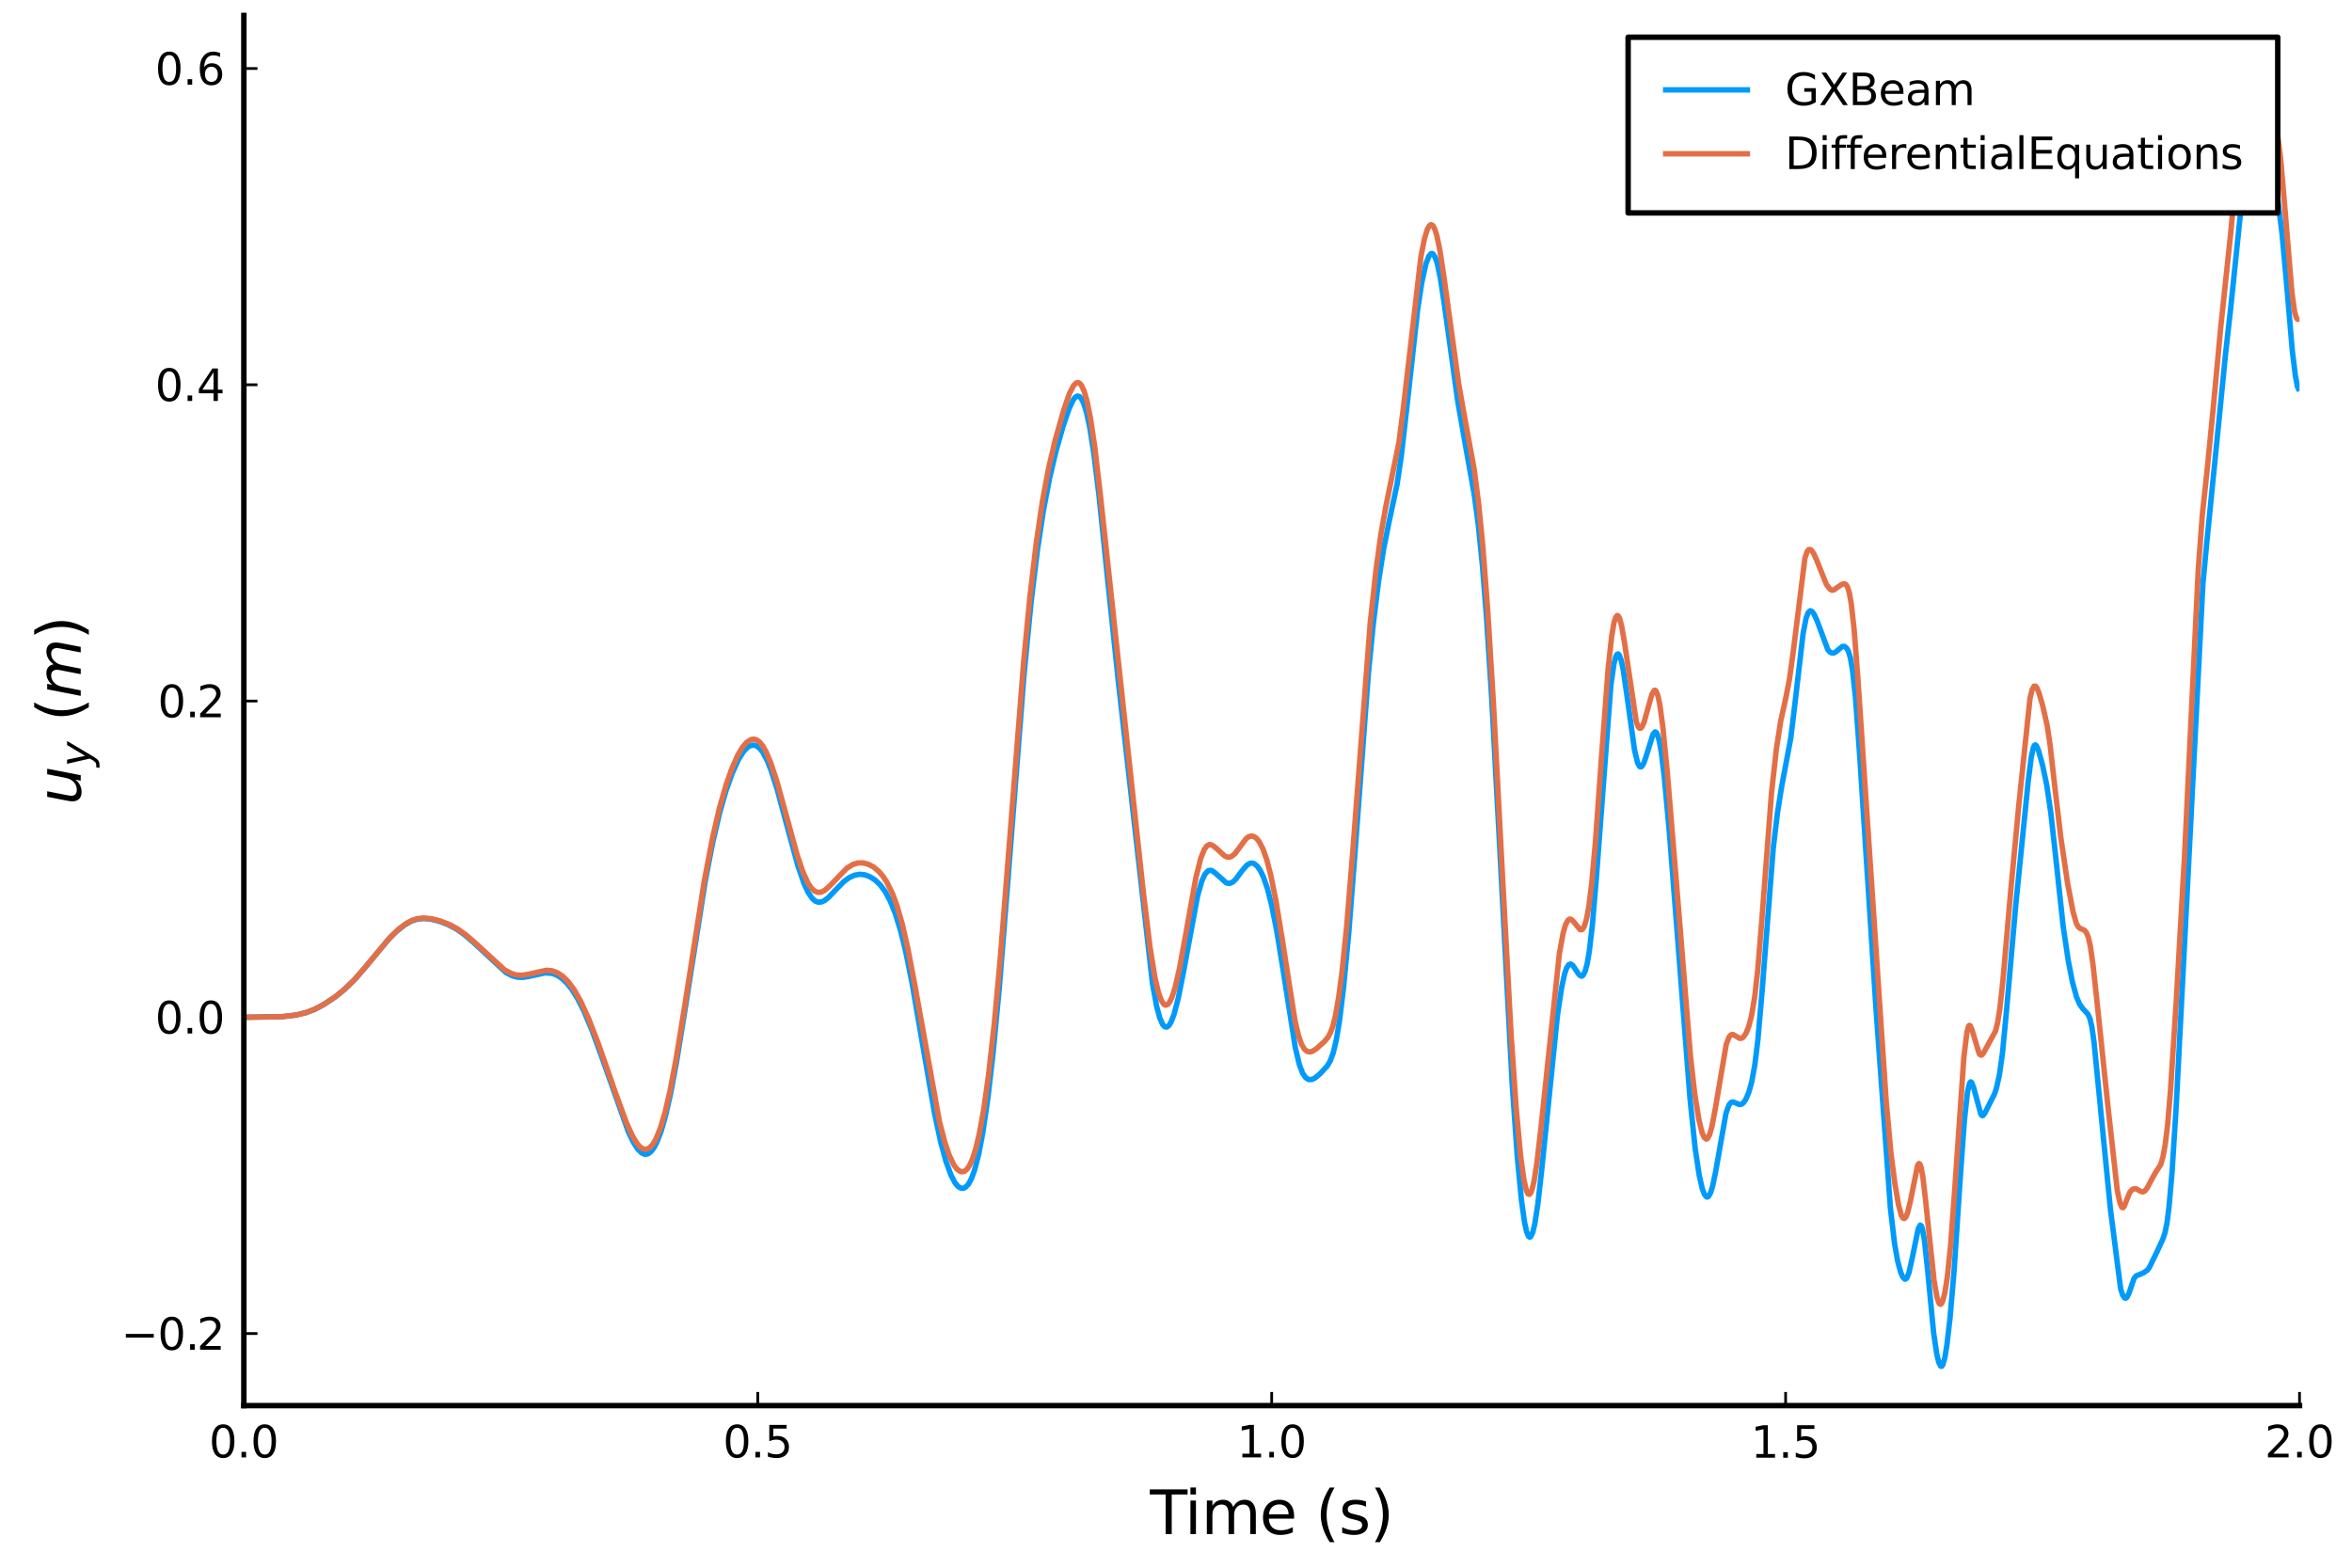 <?xml version="1.0" encoding="utf-8" standalone="no"?>
<!DOCTYPE svg PUBLIC "-//W3C//DTD SVG 1.1//EN"
  "http://www.w3.org/Graphics/SVG/1.1/DTD/svg11.dtd">
<svg height="288pt" version="1.1" viewBox="0 0 432 288" width="432pt" xmlns="http://www.w3.org/2000/svg" xmlns:xlink="http://www.w3.org/1999/xlink">
 <defs>
  <style type="text/css">*{stroke-linecap:butt;stroke-linejoin:round;}</style>
 </defs>
 <g id="figure_1">
  <g id="patch_1">
   <path d="M 0 288 
L 432 288 
L 432 0 
L 0 0 
z
" style="fill:#ffffff;"/>
  </g>
  <g id="axes_1">
   <g id="patch_2">
    <path d="M 44.79 258.225 
L 422.362 258.225 
L 422.362 2.835 
L 44.79 2.835 
z
" style="fill:#ffffff;"/>
   </g>
   <g id="line2d_1">
    <path clip-path="url(#pdb926d0598)" d="M 44.79 186.885 
L 51.775 186.777 
L 54.418 186.469 
L 56.306 186.001 
L 57.817 185.416 
L 59.516 184.511 
L 61.592 183.132 
L 63.291 181.754 
L 65.179 179.922 
L 67.067 177.74 
L 71.22 172.725 
L 72.731 171.191 
L 74.241 169.973 
L 75.562 169.212 
L 76.695 168.847 
L 77.828 168.743 
L 79.149 168.861 
L 80.66 169.231 
L 82.359 169.886 
L 83.869 170.695 
L 85.379 171.765 
L 87.078 173.24 
L 92.931 178.666 
L 94.063 179.246 
L 95.007 179.508 
L 95.951 179.565 
L 97.084 179.39 
L 100.105 178.731 
L 101.237 178.791 
L 102.181 179.095 
L 103.125 179.679 
L 104.069 180.549 
L 105.013 181.717 
L 106.146 183.538 
L 107.278 185.806 
L 108.789 189.406 
L 110.677 194.574 
L 115.396 207.881 
L 116.34 209.854 
L 117.095 211.042 
L 117.85 211.809 
L 118.417 212.052 
L 118.983 211.985 
L 119.55 211.584 
L 120.116 210.839 
L 120.682 209.752 
L 121.437 207.765 
L 122.193 205.155 
L 123.136 201.051 
L 124.269 195.035 
L 125.779 185.714 
L 129.555 161.743 
L 130.877 154.898 
L 132.198 149.229 
L 133.331 145.295 
L 134.464 142.115 
L 135.596 139.608 
L 136.54 138.087 
L 137.295 137.292 
L 137.862 136.962 
L 138.428 136.88 
L 138.994 137.057 
L 139.561 137.498 
L 140.127 138.227 
L 140.882 139.64 
L 141.637 141.529 
L 142.77 145.085 
L 144.469 151.398 
L 146.546 159.033 
L 147.679 162.318 
L 148.434 163.946 
L 149.189 165.059 
L 149.755 165.543 
L 150.322 165.742 
L 150.888 165.692 
L 151.454 165.437 
L 152.209 164.84 
L 153.531 163.436 
L 155.041 161.905 
L 155.985 161.224 
L 156.929 160.796 
L 157.873 160.618 
L 158.817 160.702 
L 159.761 161.053 
L 160.705 161.645 
L 161.649 162.531 
L 162.593 163.804 
L 163.537 165.573 
L 164.481 167.946 
L 165.424 171.012 
L 166.368 174.865 
L 167.501 180.503 
L 169.2 190.354 
L 171.654 204.543 
L 172.787 209.825 
L 173.731 213.298 
L 174.675 215.901 
L 175.43 217.328 
L 175.997 217.992 
L 176.563 218.301 
L 176.94 218.302 
L 177.318 218.127 
L 177.884 217.526 
L 178.451 216.47 
L 179.017 214.923 
L 179.772 211.996 
L 180.527 208.023 
L 181.471 201.544 
L 182.415 193.374 
L 183.548 181.408 
L 185.058 162.571 
L 188.079 124.008 
L 189.4 110.446 
L 190.533 101.116 
L 191.666 93.677 
L 192.798 87.757 
L 193.931 82.977 
L 195.253 78.321 
L 196.385 75.001 
L 197.141 73.431 
L 197.518 72.96 
L 197.896 72.757 
L 198.273 72.85 
L 198.651 73.274 
L 199.028 74.049 
L 199.595 75.889 
L 200.161 78.558 
L 200.916 83.34 
L 201.86 91.034 
L 203.37 105.706 
L 205.447 125.539 
L 211.677 180.675 
L 212.432 184.814 
L 212.999 186.947 
L 213.565 188.233 
L 213.942 188.632 
L 214.32 188.682 
L 214.698 188.397 
L 215.075 187.796 
L 215.642 186.336 
L 216.397 183.464 
L 217.341 178.733 
L 219.984 164.501 
L 220.739 161.871 
L 221.305 160.623 
L 221.871 159.988 
L 222.249 159.874 
L 222.627 159.962 
L 223.193 160.361 
L 225.27 162.215 
L 225.836 162.293 
L 226.402 162.062 
L 226.969 161.534 
L 228.101 160.008 
L 229.045 158.915 
L 229.612 158.589 
L 229.989 158.551 
L 230.367 158.668 
L 230.933 159.133 
L 231.5 159.945 
L 232.066 161.132 
L 232.821 163.35 
L 233.576 166.338 
L 234.52 171.105 
L 235.653 178.074 
L 237.918 192.493 
L 238.673 195.633 
L 239.24 197.124 
L 239.806 197.968 
L 240.372 198.32 
L 240.939 198.316 
L 241.505 198.06 
L 242.449 197.27 
L 243.771 195.841 
L 244.337 194.882 
L 244.903 193.33 
L 245.47 190.916 
L 246.036 187.462 
L 246.791 181.267 
L 247.735 171.307 
L 248.868 156.758 
L 251.322 123.853 
L 252.266 114.351 
L 253.21 106.767 
L 254.154 100.743 
L 255.098 96.055 
L 256.608 88.954 
L 257.363 83.904 
L 258.307 75.691 
L 260.384 56.865 
L 261.139 51.931 
L 261.894 48.512 
L 262.46 47.033 
L 262.838 46.604 
L 263.027 46.572 
L 263.216 46.664 
L 263.593 47.234 
L 263.971 48.341 
L 264.537 50.976 
L 265.292 55.946 
L 267.746 73.689 
L 269.257 82.305 
L 270.767 90.769 
L 271.522 96.391 
L 272.277 103.854 
L 273.032 113.393 
L 273.976 128.095 
L 275.298 152.647 
L 277.752 199.212 
L 278.696 212.631 
L 279.451 220.507 
L 280.017 224.543 
L 280.395 226.263 
L 280.773 227.156 
L 280.961 227.28 
L 281.15 227.191 
L 281.528 226.399 
L 281.905 224.811 
L 282.472 221.121 
L 283.227 214.371 
L 286.059 186.554 
L 286.814 181.497 
L 287.38 178.899 
L 287.758 177.808 
L 288.135 177.221 
L 288.513 177.099 
L 288.89 177.37 
L 289.457 178.204 
L 290.023 179.054 
L 290.401 179.322 
L 290.589 179.306 
L 290.778 179.162 
L 291.156 178.415 
L 291.533 176.969 
L 291.911 174.756 
L 292.477 169.925 
L 293.232 160.969 
L 295.875 125.862 
L 296.442 121.949 
L 296.819 120.547 
L 297.008 120.217 
L 297.197 120.133 
L 297.386 120.287 
L 297.763 121.266 
L 298.141 123.041 
L 298.896 128.246 
L 300.218 137.79 
L 300.784 140.141 
L 301.162 140.82 
L 301.35 140.898 
L 301.539 140.813 
L 301.917 140.216 
L 302.483 138.539 
L 303.616 134.885 
L 303.993 134.46 
L 304.182 134.528 
L 304.371 134.806 
L 304.748 136.026 
L 305.126 138.139 
L 305.692 142.778 
L 306.636 153.135 
L 308.335 174.941 
L 310.412 201.854 
L 311.356 210.967 
L 312.111 215.981 
L 312.677 218.418 
L 313.055 219.415 
L 313.433 219.879 
L 313.621 219.905 
L 313.81 219.789 
L 314.188 219.121 
L 314.565 217.893 
L 315.132 215.173 
L 317.02 204.491 
L 317.586 202.955 
L 317.963 202.518 
L 318.341 202.439 
L 318.907 202.672 
L 319.474 202.915 
L 319.851 202.867 
L 320.229 202.585 
L 320.606 202.056 
L 321.173 200.771 
L 321.739 198.778 
L 322.306 195.685 
L 322.872 191.079 
L 323.627 182.39 
L 325.704 155.774 
L 326.459 149.434 
L 327.214 144.659 
L 328.913 135.621 
L 329.668 129.4 
L 331.178 116.39 
L 331.745 113.529 
L 332.122 112.531 
L 332.5 112.197 
L 332.878 112.383 
L 333.255 112.93 
L 333.821 114.225 
L 335.709 119.327 
L 336.087 119.766 
L 336.464 119.969 
L 336.842 119.958 
L 337.22 119.74 
L 338.352 118.778 
L 338.73 118.743 
L 339.107 118.977 
L 339.485 119.594 
L 339.863 120.841 
L 340.24 122.972 
L 340.807 128.171 
L 341.562 138.598 
L 344.582 185.479 
L 347.225 222.029 
L 347.98 228.449 
L 348.547 231.672 
L 349.113 233.745 
L 349.491 234.618 
L 349.868 234.995 
L 350.057 234.96 
L 350.246 234.753 
L 350.623 233.804 
L 351.19 231.289 
L 352.322 225.75 
L 352.7 225.072 
L 352.889 225.193 
L 353.078 225.669 
L 353.455 227.723 
L 354.022 233.023 
L 355.154 244.848 
L 355.721 248.7 
L 356.098 250.285 
L 356.476 250.997 
L 356.665 250.982 
L 356.853 250.703 
L 357.231 249.347 
L 357.608 246.993 
L 358.175 242.055 
L 358.93 233.252 
L 360.063 216.072 
L 360.818 205.714 
L 361.384 200.569 
L 361.762 198.982 
L 361.951 198.753 
L 362.139 198.853 
L 362.517 199.834 
L 363.838 204.724 
L 364.027 204.93 
L 364.216 204.94 
L 364.594 204.444 
L 365.726 202.171 
L 366.293 201.098 
L 366.67 200 
L 367.237 197.476 
L 367.803 193.464 
L 368.558 185.508 
L 370.257 166.098 
L 372.523 143.584 
L 373.089 139.094 
L 373.466 137.364 
L 373.655 136.955 
L 373.844 136.839 
L 374.033 136.984 
L 374.41 137.848 
L 375.166 140.573 
L 375.921 144.184 
L 376.676 149.295 
L 377.62 157.796 
L 378.941 170.131 
L 379.885 176.481 
L 380.64 180.385 
L 381.395 183.126 
L 381.962 184.468 
L 382.528 185.262 
L 383.472 186.284 
L 383.85 187.091 
L 384.227 188.673 
L 384.605 191.354 
L 385.36 199.039 
L 387.625 222.111 
L 389.513 236.82 
L 389.891 237.963 
L 390.268 238.464 
L 390.457 238.485 
L 390.646 238.351 
L 391.024 237.611 
L 391.967 234.863 
L 392.345 234.396 
L 392.911 234.162 
L 393.667 233.845 
L 394.422 233.337 
L 394.799 232.805 
L 396.31 229.699 
L 397.253 227.632 
L 397.631 226.535 
L 398.009 224.725 
L 398.386 221.789 
L 398.953 215.299 
L 399.708 203.284 
L 401.596 166.519 
L 404.616 107.264 
L 405.371 99.24 
L 407.637 76.517 
L 408.769 65.045 
L 409.713 56.674 
L 412.168 32.87 
L 412.734 29.659 
L 413.678 26.123 
L 414.999 21.207 
L 415.377 20.865 
L 415.566 20.898 
L 415.943 21.324 
L 416.321 22.271 
L 416.698 23.928 
L 417.265 27.751 
L 419.153 42.923 
L 419.908 51.239 
L 421.04 64.467 
L 421.607 69.084 
L 421.984 71.05 
L 422.362 71.829 
L 422.362 71.829 
" style="fill:none;stroke:#009afa;"/>
   </g>
   <g id="matplotlib.axis_1">
    <g id="xtick_1">
     <g id="line2d_2">
      <defs>
       <path d="M 0 0 
L 0 -2.5 
" id="m17aace5c26" style="stroke:#000000;stroke-width:0.5;"/>
      </defs>
      <g>
       <use style="stroke:#000000;stroke-width:0.5;" x="44.79" xlink:href="#m17aace5c26" y="258.225"/>
      </g>
     </g>
     <g id="text_1">
      <!-- $0.0$ -->
      <g transform="translate(38.39 267.804)scale(0.08 -0.08)">
       <defs>
        <path d="M 2034 4250 
Q 1547 4250 1301 3770 
Q 1056 3291 1056 2328 
Q 1056 1369 1301 889 
Q 1547 409 2034 409 
Q 2525 409 2770 889 
Q 3016 1369 3016 2328 
Q 3016 3291 2770 3770 
Q 2525 4250 2034 4250 
z
M 2034 4750 
Q 2819 4750 3233 4129 
Q 3647 3509 3647 2328 
Q 3647 1150 3233 529 
Q 2819 -91 2034 -91 
Q 1250 -91 836 529 
Q 422 1150 422 2328 
Q 422 3509 836 4129 
Q 1250 4750 2034 4750 
z
" id="DejaVuSans-30" transform="scale(0.016)"/>
        <path d="M 684 794 
L 1344 794 
L 1344 0 
L 684 0 
L 684 794 
z
" id="DejaVuSans-2e" transform="scale(0.016)"/>
       </defs>
       <use transform="translate(0 0.781)" xlink:href="#DejaVuSans-30"/>
       <use transform="translate(63.623 0.781)" xlink:href="#DejaVuSans-2e"/>
       <use transform="translate(95.41 0.781)" xlink:href="#DejaVuSans-30"/>
      </g>
     </g>
    </g>
    <g id="xtick_2">
     <g id="line2d_3">
      <g>
       <use style="stroke:#000000;stroke-width:0.5;" x="139.183" xlink:href="#m17aace5c26" y="258.225"/>
      </g>
     </g>
     <g id="text_2">
      <!-- $0.5$ -->
      <g transform="translate(132.783 267.804)scale(0.08 -0.08)">
       <defs>
        <path d="M 691 4666 
L 3169 4666 
L 3169 4134 
L 1269 4134 
L 1269 2991 
Q 1406 3038 1543 3061 
Q 1681 3084 1819 3084 
Q 2600 3084 3056 2656 
Q 3513 2228 3513 1497 
Q 3513 744 3044 326 
Q 2575 -91 1722 -91 
Q 1428 -91 1123 -41 
Q 819 9 494 109 
L 494 744 
Q 775 591 1075 516 
Q 1375 441 1709 441 
Q 2250 441 2565 725 
Q 2881 1009 2881 1497 
Q 2881 1984 2565 2268 
Q 2250 2553 1709 2553 
Q 1456 2553 1204 2497 
Q 953 2441 691 2322 
L 691 4666 
z
" id="DejaVuSans-35" transform="scale(0.016)"/>
       </defs>
       <use transform="translate(0 0.781)" xlink:href="#DejaVuSans-30"/>
       <use transform="translate(63.623 0.781)" xlink:href="#DejaVuSans-2e"/>
       <use transform="translate(95.41 0.781)" xlink:href="#DejaVuSans-35"/>
      </g>
     </g>
    </g>
    <g id="xtick_3">
     <g id="line2d_4">
      <g>
       <use style="stroke:#000000;stroke-width:0.5;" x="233.576" xlink:href="#m17aace5c26" y="258.225"/>
      </g>
     </g>
     <g id="text_3">
      <!-- $1.0$ -->
      <g transform="translate(227.176 267.804)scale(0.08 -0.08)">
       <defs>
        <path d="M 794 531 
L 1825 531 
L 1825 4091 
L 703 3866 
L 703 4441 
L 1819 4666 
L 2450 4666 
L 2450 531 
L 3481 531 
L 3481 0 
L 794 0 
L 794 531 
z
" id="DejaVuSans-31" transform="scale(0.016)"/>
       </defs>
       <use transform="translate(0 0.781)" xlink:href="#DejaVuSans-31"/>
       <use transform="translate(63.623 0.781)" xlink:href="#DejaVuSans-2e"/>
       <use transform="translate(95.41 0.781)" xlink:href="#DejaVuSans-30"/>
      </g>
     </g>
    </g>
    <g id="xtick_4">
     <g id="line2d_5">
      <g>
       <use style="stroke:#000000;stroke-width:0.5;" x="327.969" xlink:href="#m17aace5c26" y="258.225"/>
      </g>
     </g>
     <g id="text_4">
      <!-- $1.5$ -->
      <g transform="translate(321.569 267.804)scale(0.08 -0.08)">
       <use transform="translate(0 0.094)" xlink:href="#DejaVuSans-31"/>
       <use transform="translate(63.623 0.094)" xlink:href="#DejaVuSans-2e"/>
       <use transform="translate(95.41 0.094)" xlink:href="#DejaVuSans-35"/>
      </g>
     </g>
    </g>
    <g id="xtick_5">
     <g id="line2d_6">
      <g>
       <use style="stroke:#000000;stroke-width:0.5;" x="422.362" xlink:href="#m17aace5c26" y="258.225"/>
      </g>
     </g>
     <g id="text_5">
      <!-- $2.0$ -->
      <g transform="translate(415.962 267.804)scale(0.08 -0.08)">
       <defs>
        <path d="M 1228 531 
L 3431 531 
L 3431 0 
L 469 0 
L 469 531 
Q 828 903 1448 1529 
Q 2069 2156 2228 2338 
Q 2531 2678 2651 2914 
Q 2772 3150 2772 3378 
Q 2772 3750 2511 3984 
Q 2250 4219 1831 4219 
Q 1534 4219 1204 4116 
Q 875 4013 500 3803 
L 500 4441 
Q 881 4594 1212 4672 
Q 1544 4750 1819 4750 
Q 2544 4750 2975 4387 
Q 3406 4025 3406 3419 
Q 3406 3131 3298 2873 
Q 3191 2616 2906 2266 
Q 2828 2175 2409 1742 
Q 1991 1309 1228 531 
z
" id="DejaVuSans-32" transform="scale(0.016)"/>
       </defs>
       <use transform="translate(0 0.781)" xlink:href="#DejaVuSans-32"/>
       <use transform="translate(63.623 0.781)" xlink:href="#DejaVuSans-2e"/>
       <use transform="translate(95.41 0.781)" xlink:href="#DejaVuSans-30"/>
      </g>
     </g>
    </g>
    <g id="text_6">
     <!-- Time (s) -->
     <g transform="translate(211.214 281.826)scale(0.11 -0.11)">
      <defs>
       <path d="M -19 4666 
L 3928 4666 
L 3928 4134 
L 2272 4134 
L 2272 0 
L 1638 0 
L 1638 4134 
L -19 4134 
L -19 4666 
z
" id="DejaVuSans-54" transform="scale(0.016)"/>
       <path d="M 603 3500 
L 1178 3500 
L 1178 0 
L 603 0 
L 603 3500 
z
M 603 4863 
L 1178 4863 
L 1178 4134 
L 603 4134 
L 603 4863 
z
" id="DejaVuSans-69" transform="scale(0.016)"/>
       <path d="M 3328 2828 
Q 3544 3216 3844 3400 
Q 4144 3584 4550 3584 
Q 5097 3584 5394 3201 
Q 5691 2819 5691 2113 
L 5691 0 
L 5113 0 
L 5113 2094 
Q 5113 2597 4934 2840 
Q 4756 3084 4391 3084 
Q 3944 3084 3684 2787 
Q 3425 2491 3425 1978 
L 3425 0 
L 2847 0 
L 2847 2094 
Q 2847 2600 2669 2842 
Q 2491 3084 2119 3084 
Q 1678 3084 1418 2786 
Q 1159 2488 1159 1978 
L 1159 0 
L 581 0 
L 581 3500 
L 1159 3500 
L 1159 2956 
Q 1356 3278 1631 3431 
Q 1906 3584 2284 3584 
Q 2666 3584 2933 3390 
Q 3200 3197 3328 2828 
z
" id="DejaVuSans-6d" transform="scale(0.016)"/>
       <path d="M 3597 1894 
L 3597 1613 
L 953 1613 
Q 991 1019 1311 708 
Q 1631 397 2203 397 
Q 2534 397 2845 478 
Q 3156 559 3463 722 
L 3463 178 
Q 3153 47 2828 -22 
Q 2503 -91 2169 -91 
Q 1331 -91 842 396 
Q 353 884 353 1716 
Q 353 2575 817 3079 
Q 1281 3584 2069 3584 
Q 2775 3584 3186 3129 
Q 3597 2675 3597 1894 
z
M 3022 2063 
Q 3016 2534 2758 2815 
Q 2500 3097 2075 3097 
Q 1594 3097 1305 2825 
Q 1016 2553 972 2059 
L 3022 2063 
z
" id="DejaVuSans-65" transform="scale(0.016)"/>
       <path id="DejaVuSans-20" transform="scale(0.016)"/>
       <path d="M 1984 4856 
Q 1566 4138 1362 3434 
Q 1159 2731 1159 2009 
Q 1159 1288 1364 580 
Q 1569 -128 1984 -844 
L 1484 -844 
Q 1016 -109 783 600 
Q 550 1309 550 2009 
Q 550 2706 781 3412 
Q 1013 4119 1484 4856 
L 1984 4856 
z
" id="DejaVuSans-28" transform="scale(0.016)"/>
       <path d="M 2834 3397 
L 2834 2853 
Q 2591 2978 2328 3040 
Q 2066 3103 1784 3103 
Q 1356 3103 1142 2972 
Q 928 2841 928 2578 
Q 928 2378 1081 2264 
Q 1234 2150 1697 2047 
L 1894 2003 
Q 2506 1872 2764 1633 
Q 3022 1394 3022 966 
Q 3022 478 2636 193 
Q 2250 -91 1575 -91 
Q 1294 -91 989 -36 
Q 684 19 347 128 
L 347 722 
Q 666 556 975 473 
Q 1284 391 1588 391 
Q 1994 391 2212 530 
Q 2431 669 2431 922 
Q 2431 1156 2273 1281 
Q 2116 1406 1581 1522 
L 1381 1569 
Q 847 1681 609 1914 
Q 372 2147 372 2553 
Q 372 3047 722 3315 
Q 1072 3584 1716 3584 
Q 2034 3584 2315 3537 
Q 2597 3491 2834 3397 
z
" id="DejaVuSans-73" transform="scale(0.016)"/>
       <path d="M 513 4856 
L 1013 4856 
Q 1481 4119 1714 3412 
Q 1947 2706 1947 2009 
Q 1947 1309 1714 600 
Q 1481 -109 1013 -844 
L 513 -844 
Q 928 -128 1133 580 
Q 1338 1288 1338 2009 
Q 1338 2731 1133 3434 
Q 928 4138 513 4856 
z
" id="DejaVuSans-29" transform="scale(0.016)"/>
      </defs>
      <use xlink:href="#DejaVuSans-54"/>
      <use x="57.959" xlink:href="#DejaVuSans-69"/>
      <use x="85.742" xlink:href="#DejaVuSans-6d"/>
      <use x="183.154" xlink:href="#DejaVuSans-65"/>
      <use x="244.678" xlink:href="#DejaVuSans-20"/>
      <use x="276.465" xlink:href="#DejaVuSans-28"/>
      <use x="315.479" xlink:href="#DejaVuSans-73"/>
      <use x="367.578" xlink:href="#DejaVuSans-29"/>
     </g>
    </g>
   </g>
   <g id="matplotlib.axis_2">
    <g id="ytick_1">
     <g id="line2d_7">
      <defs>
       <path d="M 0 0 
L 2.5 0 
" id="m7aaf410e4a" style="stroke:#000000;stroke-width:0.5;"/>
      </defs>
      <g>
       <use style="stroke:#000000;stroke-width:0.5;" x="44.79" xlink:href="#m7aaf410e4a" y="244.985"/>
      </g>
     </g>
     <g id="text_7">
      <!-- $-0.2$ -->
      <g transform="translate(22.25 248.024)scale(0.08 -0.08)">
       <defs>
        <path d="M 678 2272 
L 4684 2272 
L 4684 1741 
L 678 1741 
L 678 2272 
z
" id="DejaVuSans-2212" transform="scale(0.016)"/>
       </defs>
       <use transform="translate(0 0.781)" xlink:href="#DejaVuSans-2212"/>
       <use transform="translate(83.789 0.781)" xlink:href="#DejaVuSans-30"/>
       <use transform="translate(147.412 0.781)" xlink:href="#DejaVuSans-2e"/>
       <use transform="translate(173.699 0.781)" xlink:href="#DejaVuSans-32"/>
      </g>
     </g>
    </g>
    <g id="ytick_2">
     <g id="line2d_8">
      <g>
       <use style="stroke:#000000;stroke-width:0.5;" x="44.79" xlink:href="#m7aaf410e4a" y="186.885"/>
      </g>
     </g>
     <g id="text_8">
      <!-- $0.0$ -->
      <g transform="translate(28.49 189.925)scale(0.08 -0.08)">
       <use transform="translate(0 0.781)" xlink:href="#DejaVuSans-30"/>
       <use transform="translate(63.623 0.781)" xlink:href="#DejaVuSans-2e"/>
       <use transform="translate(95.41 0.781)" xlink:href="#DejaVuSans-30"/>
      </g>
     </g>
    </g>
    <g id="ytick_3">
     <g id="line2d_9">
      <g>
       <use style="stroke:#000000;stroke-width:0.5;" x="44.79" xlink:href="#m7aaf410e4a" y="128.786"/>
      </g>
     </g>
     <g id="text_9">
      <!-- $0.2$ -->
      <g transform="translate(28.97 131.825)scale(0.08 -0.08)">
       <use transform="translate(0 0.781)" xlink:href="#DejaVuSans-30"/>
       <use transform="translate(63.623 0.781)" xlink:href="#DejaVuSans-2e"/>
       <use transform="translate(89.91 0.781)" xlink:href="#DejaVuSans-32"/>
      </g>
     </g>
    </g>
    <g id="ytick_4">
     <g id="line2d_10">
      <g>
       <use style="stroke:#000000;stroke-width:0.5;" x="44.79" xlink:href="#m7aaf410e4a" y="70.686"/>
      </g>
     </g>
     <g id="text_10">
      <!-- $0.4$ -->
      <g transform="translate(28.49 73.726)scale(0.08 -0.08)">
       <defs>
        <path d="M 2419 4116 
L 825 1625 
L 2419 1625 
L 2419 4116 
z
M 2253 4666 
L 3047 4666 
L 3047 1625 
L 3713 1625 
L 3713 1100 
L 3047 1100 
L 3047 0 
L 2419 0 
L 2419 1100 
L 313 1100 
L 313 1709 
L 2253 4666 
z
" id="DejaVuSans-34" transform="scale(0.016)"/>
       </defs>
       <use transform="translate(0 0.781)" xlink:href="#DejaVuSans-30"/>
       <use transform="translate(63.623 0.781)" xlink:href="#DejaVuSans-2e"/>
       <use transform="translate(95.41 0.781)" xlink:href="#DejaVuSans-34"/>
      </g>
     </g>
    </g>
    <g id="ytick_5">
     <g id="line2d_11">
      <g>
       <use style="stroke:#000000;stroke-width:0.5;" x="44.79" xlink:href="#m7aaf410e4a" y="12.587"/>
      </g>
     </g>
     <g id="text_11">
      <!-- $0.6$ -->
      <g transform="translate(28.49 15.626)scale(0.08 -0.08)">
       <defs>
        <path d="M 2113 2584 
Q 1688 2584 1439 2293 
Q 1191 2003 1191 1497 
Q 1191 994 1439 701 
Q 1688 409 2113 409 
Q 2538 409 2786 701 
Q 3034 994 3034 1497 
Q 3034 2003 2786 2293 
Q 2538 2584 2113 2584 
z
M 3366 4563 
L 3366 3988 
Q 3128 4100 2886 4159 
Q 2644 4219 2406 4219 
Q 1781 4219 1451 3797 
Q 1122 3375 1075 2522 
Q 1259 2794 1537 2939 
Q 1816 3084 2150 3084 
Q 2853 3084 3261 2657 
Q 3669 2231 3669 1497 
Q 3669 778 3244 343 
Q 2819 -91 2113 -91 
Q 1303 -91 875 529 
Q 447 1150 447 2328 
Q 447 3434 972 4092 
Q 1497 4750 2381 4750 
Q 2619 4750 2861 4703 
Q 3103 4656 3366 4563 
z
" id="DejaVuSans-36" transform="scale(0.016)"/>
       </defs>
       <use transform="translate(0 0.781)" xlink:href="#DejaVuSans-30"/>
       <use transform="translate(63.623 0.781)" xlink:href="#DejaVuSans-2e"/>
       <use transform="translate(95.41 0.781)" xlink:href="#DejaVuSans-36"/>
      </g>
     </g>
    </g>
    <g id="text_12">
     <!-- $u_y$ ($m$) -->
     <g transform="translate(14.84 147.855)rotate(-90)scale(0.11 -0.11)">
      <defs>
       <path d="M 428 1388 
L 838 3500 
L 1416 3500 
L 1006 1409 
Q 975 1256 961 1147 
Q 947 1038 947 966 
Q 947 700 1109 554 
Q 1272 409 1569 409 
Q 2031 409 2368 721 
Q 2706 1034 2809 1563 
L 3194 3500 
L 3769 3500 
L 3091 0 
L 2516 0 
L 2631 550 
Q 2388 244 2052 76 
Q 1716 -91 1338 -91 
Q 878 -91 622 161 
Q 366 413 366 863 
Q 366 956 381 1097 
Q 397 1238 428 1388 
z
" id="DejaVuSans-Oblique-75" transform="scale(0.016)"/>
       <path d="M 1588 -325 
Q 1188 -997 936 -1164 
Q 684 -1331 294 -1331 
L -159 -1331 
L -63 -850 
L 269 -850 
Q 509 -850 678 -719 
Q 847 -588 1056 -206 
L 1234 128 
L 459 3500 
L 1069 3500 
L 1650 819 
L 3256 3500 
L 3859 3500 
L 1588 -325 
z
" id="DejaVuSans-Oblique-79" transform="scale(0.016)"/>
       <path d="M 5747 2113 
L 5338 0 
L 4763 0 
L 5166 2094 
Q 5191 2228 5203 2325 
Q 5216 2422 5216 2491 
Q 5216 2772 5059 2928 
Q 4903 3084 4622 3084 
Q 4203 3084 3875 2770 
Q 3547 2456 3450 1953 
L 3066 0 
L 2491 0 
L 2900 2094 
Q 2925 2209 2937 2307 
Q 2950 2406 2950 2484 
Q 2950 2769 2794 2926 
Q 2638 3084 2363 3084 
Q 1938 3084 1609 2770 
Q 1281 2456 1184 1953 
L 800 0 
L 225 0 
L 909 3500 
L 1484 3500 
L 1375 2956 
Q 1609 3263 1923 3423 
Q 2238 3584 2597 3584 
Q 2978 3584 3223 3384 
Q 3469 3184 3519 2828 
Q 3781 3197 4126 3390 
Q 4472 3584 4856 3584 
Q 5306 3584 5551 3325 
Q 5797 3066 5797 2591 
Q 5797 2488 5784 2364 
Q 5772 2241 5747 2113 
z
" id="DejaVuSans-Oblique-6d" transform="scale(0.016)"/>
      </defs>
      <use transform="translate(0 0.125)" xlink:href="#DejaVuSans-Oblique-75"/>
      <use transform="translate(63.379 -16.281)scale(0.7)" xlink:href="#DejaVuSans-Oblique-79"/>
      <use transform="translate(107.539 0.125)" xlink:href="#DejaVuSans-20"/>
      <use transform="translate(139.326 0.125)" xlink:href="#DejaVuSans-28"/>
      <use transform="translate(178.34 0.125)" xlink:href="#DejaVuSans-Oblique-6d"/>
      <use transform="translate(275.752 0.125)" xlink:href="#DejaVuSans-29"/>
     </g>
    </g>
   </g>
   <g id="line2d_12">
    <path clip-path="url(#pdb926d0598)" d="M 44.79 186.885 
L 51.761 186.776 
L 54.273 186.493 
L 56.085 186.063 
L 57.746 185.438 
L 59.447 184.538 
L 61.543 183.149 
L 63.277 181.738 
L 65.065 180.007 
L 66.915 177.877 
L 71.693 172.15 
L 73.302 170.621 
L 74.661 169.619 
L 75.723 169.06 
L 76.763 168.754 
L 77.864 168.655 
L 79.225 168.774 
L 80.825 169.173 
L 82.607 169.869 
L 84.016 170.635 
L 85.554 171.724 
L 87.175 173.127 
L 92.674 178.171 
L 93.869 178.814 
L 94.782 179.097 
L 95.694 179.175 
L 96.91 179.01 
L 100.359 178.248 
L 101.365 178.331 
L 102.398 178.708 
L 103.409 179.398 
L 104.409 180.403 
L 105.511 181.915 
L 106.621 183.88 
L 108.102 187.104 
L 109.909 191.764 
L 112.916 200.402 
L 115.048 206.245 
L 116.175 208.71 
L 117.028 210.101 
L 117.599 210.739 
L 118.172 211.094 
L 118.745 211.142 
L 119.318 210.862 
L 119.89 210.244 
L 120.463 209.276 
L 121.322 207.161 
L 122.182 204.237 
L 123.041 200.523 
L 124.187 194.518 
L 125.826 184.412 
L 129.333 162.02 
L 130.852 154.011 
L 132.18 148.303 
L 133.363 144.195 
L 134.357 141.359 
L 135.513 138.726 
L 136.366 137.283 
L 137.121 136.392 
L 137.91 135.876 
L 138.442 135.79 
L 138.998 135.943 
L 139.553 136.361 
L 140.123 137.083 
L 140.709 138.119 
L 141.587 140.195 
L 142.757 143.764 
L 144.377 149.651 
L 146.44 157.147 
L 147.434 160.088 
L 148.362 162.154 
L 148.956 163.07 
L 149.57 163.672 
L 150.189 163.944 
L 150.846 163.895 
L 151.525 163.54 
L 152.448 162.707 
L 155.555 159.482 
L 156.665 158.808 
L 157.576 158.534 
L 158.503 158.52 
L 159.451 158.76 
L 160.409 159.247 
L 161.369 160.028 
L 162.218 161.029 
L 162.99 162.249 
L 163.911 164.149 
L 164.709 166.283 
L 165.688 169.639 
L 166.734 174.18 
L 168.012 180.881 
L 172.54 206.005 
L 173.558 209.902 
L 174.373 212.286 
L 175.188 213.987 
L 175.799 214.805 
L 176.41 215.22 
L 176.817 215.269 
L 177.225 215.125 
L 177.632 214.769 
L 178.04 214.183 
L 178.651 212.832 
L 179.262 210.876 
L 179.882 208.237 
L 180.716 203.602 
L 181.557 197.624 
L 182.616 188.157 
L 183.713 176.216 
L 185.296 156.235 
L 188.026 121.521 
L 189.165 109.688 
L 190.304 99.991 
L 191.443 92.218 
L 192.588 86.068 
L 193.802 80.902 
L 195.384 75.302 
L 196.431 72.29 
L 197.174 70.843 
L 197.659 70.356 
L 198.021 70.283 
L 198.322 70.431 
L 198.629 70.791 
L 199.112 71.818 
L 199.656 73.682 
L 200.301 76.896 
L 201.081 82.158 
L 202.1 90.872 
L 210.006 163.99 
L 211.228 174.014 
L 212.103 179.438 
L 212.742 182.225 
L 213.321 183.84 
L 213.798 184.525 
L 214.105 184.665 
L 214.45 184.55 
L 214.824 184.11 
L 215.242 183.249 
L 215.837 181.399 
L 216.638 177.936 
L 217.857 171.265 
L 219.621 161.42 
L 220.522 157.761 
L 221.201 156.041 
L 221.672 155.395 
L 222.144 155.155 
L 222.615 155.242 
L 223.322 155.767 
L 224.9 157.216 
L 225.368 157.436 
L 225.798 157.473 
L 226.19 157.347 
L 226.794 156.862 
L 227.625 155.762 
L 228.867 154.082 
L 229.353 153.709 
L 229.873 153.575 
L 230.408 153.733 
L 230.81 154.044 
L 231.262 154.596 
L 231.958 155.922 
L 232.684 157.991 
L 233.413 160.816 
L 234.387 165.671 
L 235.604 173.12 
L 237.829 187.361 
L 238.525 190.341 
L 239.05 191.829 
L 239.585 192.739 
L 240.085 193.154 
L 240.563 193.256 
L 241.075 193.125 
L 241.804 192.649 
L 243.256 191.347 
L 243.947 190.503 
L 244.378 189.691 
L 244.811 188.494 
L 245.258 186.722 
L 245.881 183.211 
L 246.534 178.182 
L 247.366 169.97 
L 248.478 156.31 
L 251.669 114.508 
L 252.727 104.756 
L 253.644 98.09 
L 254.561 92.961 
L 256.939 81.326 
L 257.793 74.7 
L 260.986 47.145 
L 261.631 43.874 
L 262.173 42.102 
L 262.563 41.425 
L 262.844 41.263 
L 263.17 41.432 
L 263.525 42.066 
L 263.883 43.184 
L 264.47 45.981 
L 265.276 51.339 
L 267.919 70.501 
L 269.14 77.367 
L 270.768 86.248 
L 271.583 92.484 
L 272.372 100.565 
L 273.241 111.974 
L 274.29 128.953 
L 275.909 159.837 
L 277.542 189.955 
L 278.47 203.448 
L 279.297 212.379 
L 279.899 216.741 
L 280.381 218.778 
L 280.688 219.352 
L 280.905 219.417 
L 281.138 219.174 
L 281.384 218.573 
L 281.759 217.016 
L 282.278 213.734 
L 283.043 207.102 
L 286.415 175.179 
L 287.115 171.381 
L 287.554 169.872 
L 288.014 169.024 
L 288.321 168.844 
L 288.628 168.922 
L 289.088 169.389 
L 290.197 170.766 
L 290.496 170.803 
L 290.709 170.652 
L 291.034 170.074 
L 291.431 168.706 
L 291.823 166.543 
L 292.373 162.108 
L 293.055 154.486 
L 294.164 138.936 
L 295.37 122.886 
L 296.019 116.891 
L 296.447 114.407 
L 296.747 113.426 
L 297.049 113.074 
L 297.2 113.13 
L 297.463 113.579 
L 297.86 115.025 
L 298.39 118.128 
L 300.548 132.621 
L 300.902 133.533 
L 301.138 133.788 
L 301.374 133.77 
L 301.61 133.503 
L 301.991 132.62 
L 302.652 130.231 
L 303.407 127.558 
L 303.838 126.832 
L 303.981 126.8 
L 304.154 126.924 
L 304.5 127.742 
L 304.878 129.527 
L 305.412 133.489 
L 306.249 142.023 
L 307.922 162.213 
L 310.506 194.181 
L 311.27 200.89 
L 312.033 205.674 
L 312.616 208.045 
L 313.012 208.971 
L 313.409 209.268 
L 313.609 209.164 
L 314.011 208.44 
L 314.424 206.997 
L 314.998 203.995 
L 317.069 191.844 
L 317.579 190.525 
L 317.952 190.106 
L 318.254 190.046 
L 318.67 190.24 
L 319.525 190.761 
L 319.905 190.73 
L 320.223 190.506 
L 320.694 189.819 
L 321.189 188.6 
L 321.718 186.578 
L 322.273 183.294 
L 322.843 178.265 
L 323.557 169.597 
L 325.374 145.71 
L 326.266 137.65 
L 327.056 132.524 
L 328.033 128.117 
L 328.685 124.71 
L 329.334 120.019 
L 331.514 102.544 
L 331.918 101.331 
L 332.187 100.99 
L 332.456 100.943 
L 332.725 101.117 
L 333.129 101.689 
L 333.678 102.915 
L 335.458 107.361 
L 336.097 108.212 
L 336.46 108.423 
L 336.823 108.382 
L 337.428 107.948 
L 338.279 107.359 
L 338.752 107.234 
L 339.028 107.363 
L 339.336 107.835 
L 339.679 108.947 
L 340.039 110.998 
L 340.56 115.712 
L 341.277 125.139 
L 346.445 202.352 
L 347.309 211.752 
L 348.022 217.347 
L 348.723 221.416 
L 349.237 223.293 
L 349.512 223.772 
L 349.795 223.855 
L 350.09 223.514 
L 350.385 222.766 
L 350.916 220.532 
L 352.223 214.045 
L 352.479 213.747 
L 352.662 213.918 
L 352.861 214.491 
L 353.189 216.291 
L 353.674 220.478 
L 355.239 235.309 
L 355.801 238.446 
L 356.198 239.493 
L 356.414 239.621 
L 356.581 239.507 
L 356.841 238.979 
L 357.228 237.448 
L 357.682 234.511 
L 358.291 228.574 
L 359.002 218.932 
L 360.721 194.124 
L 361.279 189.593 
L 361.57 188.546 
L 361.715 188.372 
L 361.869 188.422 
L 362.178 189.104 
L 363.538 193.598 
L 363.806 193.84 
L 363.998 193.815 
L 364.304 193.471 
L 366.519 189.421 
L 366.919 187.833 
L 367.324 185.24 
L 367.902 179.924 
L 369.344 163.359 
L 370.822 147.701 
L 372.853 128.323 
L 373.226 126.732 
L 373.608 126.051 
L 373.863 126.052 
L 374.104 126.336 
L 374.499 127.266 
L 375.206 129.717 
L 376.021 133.351 
L 376.546 136.836 
L 377.392 144.342 
L 378.509 153.794 
L 379.748 162.199 
L 380.769 167.524 
L 381.381 169.662 
L 381.739 170.298 
L 382.108 170.565 
L 382.845 170.888 
L 383.214 171.324 
L 383.582 172.231 
L 383.964 173.955 
L 384.437 177.278 
L 385.418 186.422 
L 387.177 203.303 
L 388.891 218.691 
L 389.401 221.062 
L 389.74 221.816 
L 389.961 221.862 
L 390.182 221.574 
L 390.61 220.444 
L 391.192 219.026 
L 391.623 218.536 
L 392.047 218.374 
L 392.44 218.427 
L 393.134 218.847 
L 393.588 218.969 
L 393.923 218.817 
L 394.349 218.296 
L 395.048 216.966 
L 395.948 215.338 
L 396.845 213.995 
L 397.263 212.587 
L 397.684 210.336 
L 398.135 206.652 
L 398.672 200.196 
L 399.722 183.925 
L 401.241 157.292 
L 402.465 131.63 
L 403.761 104.672 
L 404.506 94.622 
L 405.38 86.456 
L 406.515 74.943 
L 407.91 59.904 
L 409.702 43.059 
L 411.356 25.177 
L 411.978 20.978 
L 412.702 17.714 
L 413.807 12.696 
L 414.353 10.639 
L 414.662 10.12 
L 414.855 10.063 
L 415.048 10.194 
L 415.353 10.693 
L 415.736 11.742 
L 416.176 13.635 
L 418.456 25.659 
L 418.943 29.681 
L 419.625 37.678 
L 420.97 53.788 
L 421.466 57.329 
L 421.797 58.429 
L 422.051 58.672 
L 422.31 58.56 
L 422.362 58.513 
L 422.362 58.513 
" style="fill:none;stroke:#e36f47;"/>
   </g>
   <g id="patch_3">
    <path d="M 44.79 258.225 
L 44.79 2.835 
" style="fill:none;stroke:#000000;stroke-linecap:square;stroke-linejoin:miter;"/>
   </g>
   <g id="patch_4">
    <path d="M 44.79 258.225 
L 422.362 258.225 
" style="fill:none;stroke:#000000;stroke-linecap:square;stroke-linejoin:miter;"/>
   </g>
   <g id="legend_1">
    <g id="patch_5">
     <path d="M 299.042 39.12 
L 418.362 39.12 
L 418.362 6.835 
L 299.042 6.835 
z
" style="fill:#ffffff;stroke:#000000;stroke-linejoin:miter;"/>
    </g>
    <g id="line2d_13">
     <path d="M 305.442 16.513 
L 321.442 16.513 
" style="fill:none;stroke:#009afa;stroke-linejoin:miter;"/>
    </g>
    <g id="line2d_14"/>
    <g id="text_13">
     <!-- GXBeam -->
     <g transform="translate(327.842 19.313)scale(0.08 -0.08)">
      <defs>
       <path d="M 3809 666 
L 3809 1919 
L 2778 1919 
L 2778 2438 
L 4434 2438 
L 4434 434 
Q 4069 175 3628 42 
Q 3188 -91 2688 -91 
Q 1594 -91 976 548 
Q 359 1188 359 2328 
Q 359 3472 976 4111 
Q 1594 4750 2688 4750 
Q 3144 4750 3555 4637 
Q 3966 4525 4313 4306 
L 4313 3634 
Q 3963 3931 3569 4081 
Q 3175 4231 2741 4231 
Q 1884 4231 1454 3753 
Q 1025 3275 1025 2328 
Q 1025 1384 1454 906 
Q 1884 428 2741 428 
Q 3075 428 3337 486 
Q 3600 544 3809 666 
z
" id="DejaVuSans-47" transform="scale(0.016)"/>
       <path d="M 403 4666 
L 1081 4666 
L 2241 2931 
L 3406 4666 
L 4084 4666 
L 2584 2425 
L 4184 0 
L 3506 0 
L 2194 1984 
L 872 0 
L 191 0 
L 1856 2491 
L 403 4666 
z
" id="DejaVuSans-58" transform="scale(0.016)"/>
       <path d="M 1259 2228 
L 1259 519 
L 2272 519 
Q 2781 519 3026 730 
Q 3272 941 3272 1375 
Q 3272 1813 3026 2020 
Q 2781 2228 2272 2228 
L 1259 2228 
z
M 1259 4147 
L 1259 2741 
L 2194 2741 
Q 2656 2741 2882 2914 
Q 3109 3088 3109 3444 
Q 3109 3797 2882 3972 
Q 2656 4147 2194 4147 
L 1259 4147 
z
M 628 4666 
L 2241 4666 
Q 2963 4666 3353 4366 
Q 3744 4066 3744 3513 
Q 3744 3084 3544 2831 
Q 3344 2578 2956 2516 
Q 3422 2416 3680 2098 
Q 3938 1781 3938 1306 
Q 3938 681 3513 340 
Q 3088 0 2303 0 
L 628 0 
L 628 4666 
z
" id="DejaVuSans-42" transform="scale(0.016)"/>
       <path d="M 2194 1759 
Q 1497 1759 1228 1600 
Q 959 1441 959 1056 
Q 959 750 1161 570 
Q 1363 391 1709 391 
Q 2188 391 2477 730 
Q 2766 1069 2766 1631 
L 2766 1759 
L 2194 1759 
z
M 3341 1997 
L 3341 0 
L 2766 0 
L 2766 531 
Q 2569 213 2275 61 
Q 1981 -91 1556 -91 
Q 1019 -91 701 211 
Q 384 513 384 1019 
Q 384 1609 779 1909 
Q 1175 2209 1959 2209 
L 2766 2209 
L 2766 2266 
Q 2766 2663 2505 2880 
Q 2244 3097 1772 3097 
Q 1472 3097 1187 3025 
Q 903 2953 641 2809 
L 641 3341 
Q 956 3463 1253 3523 
Q 1550 3584 1831 3584 
Q 2591 3584 2966 3190 
Q 3341 2797 3341 1997 
z
" id="DejaVuSans-61" transform="scale(0.016)"/>
      </defs>
      <use xlink:href="#DejaVuSans-47"/>
      <use x="77.49" xlink:href="#DejaVuSans-58"/>
      <use x="145.996" xlink:href="#DejaVuSans-42"/>
      <use x="214.6" xlink:href="#DejaVuSans-65"/>
      <use x="276.123" xlink:href="#DejaVuSans-61"/>
      <use x="337.402" xlink:href="#DejaVuSans-6d"/>
     </g>
    </g>
    <g id="line2d_15">
     <path d="M 305.442 28.256 
L 321.442 28.256 
" style="fill:none;stroke:#e36f47;stroke-linejoin:miter;"/>
    </g>
    <g id="line2d_16"/>
    <g id="text_14">
     <!-- DifferentialEquations -->
     <g transform="translate(327.842 31.056)scale(0.08 -0.08)">
      <defs>
       <path d="M 1259 4147 
L 1259 519 
L 2022 519 
Q 2988 519 3436 956 
Q 3884 1394 3884 2338 
Q 3884 3275 3436 3711 
Q 2988 4147 2022 4147 
L 1259 4147 
z
M 628 4666 
L 1925 4666 
Q 3281 4666 3915 4102 
Q 4550 3538 4550 2338 
Q 4550 1131 3912 565 
Q 3275 0 1925 0 
L 628 0 
L 628 4666 
z
" id="DejaVuSans-44" transform="scale(0.016)"/>
       <path d="M 2375 4863 
L 2375 4384 
L 1825 4384 
Q 1516 4384 1395 4259 
Q 1275 4134 1275 3809 
L 1275 3500 
L 2222 3500 
L 2222 3053 
L 1275 3053 
L 1275 0 
L 697 0 
L 697 3053 
L 147 3053 
L 147 3500 
L 697 3500 
L 697 3744 
Q 697 4328 969 4595 
Q 1241 4863 1831 4863 
L 2375 4863 
z
" id="DejaVuSans-66" transform="scale(0.016)"/>
       <path d="M 2631 2963 
Q 2534 3019 2420 3045 
Q 2306 3072 2169 3072 
Q 1681 3072 1420 2755 
Q 1159 2438 1159 1844 
L 1159 0 
L 581 0 
L 581 3500 
L 1159 3500 
L 1159 2956 
Q 1341 3275 1631 3429 
Q 1922 3584 2338 3584 
Q 2397 3584 2469 3576 
Q 2541 3569 2628 3553 
L 2631 2963 
z
" id="DejaVuSans-72" transform="scale(0.016)"/>
       <path d="M 3513 2113 
L 3513 0 
L 2938 0 
L 2938 2094 
Q 2938 2591 2744 2837 
Q 2550 3084 2163 3084 
Q 1697 3084 1428 2787 
Q 1159 2491 1159 1978 
L 1159 0 
L 581 0 
L 581 3500 
L 1159 3500 
L 1159 2956 
Q 1366 3272 1645 3428 
Q 1925 3584 2291 3584 
Q 2894 3584 3203 3211 
Q 3513 2838 3513 2113 
z
" id="DejaVuSans-6e" transform="scale(0.016)"/>
       <path d="M 1172 4494 
L 1172 3500 
L 2356 3500 
L 2356 3053 
L 1172 3053 
L 1172 1153 
Q 1172 725 1289 603 
Q 1406 481 1766 481 
L 2356 481 
L 2356 0 
L 1766 0 
Q 1100 0 847 248 
Q 594 497 594 1153 
L 594 3053 
L 172 3053 
L 172 3500 
L 594 3500 
L 594 4494 
L 1172 4494 
z
" id="DejaVuSans-74" transform="scale(0.016)"/>
       <path d="M 603 4863 
L 1178 4863 
L 1178 0 
L 603 0 
L 603 4863 
z
" id="DejaVuSans-6c" transform="scale(0.016)"/>
       <path d="M 628 4666 
L 3578 4666 
L 3578 4134 
L 1259 4134 
L 1259 2753 
L 3481 2753 
L 3481 2222 
L 1259 2222 
L 1259 531 
L 3634 531 
L 3634 0 
L 628 0 
L 628 4666 
z
" id="DejaVuSans-45" transform="scale(0.016)"/>
       <path d="M 947 1747 
Q 947 1113 1208 752 
Q 1469 391 1925 391 
Q 2381 391 2643 752 
Q 2906 1113 2906 1747 
Q 2906 2381 2643 2742 
Q 2381 3103 1925 3103 
Q 1469 3103 1208 2742 
Q 947 2381 947 1747 
z
M 2906 525 
Q 2725 213 2448 61 
Q 2172 -91 1784 -91 
Q 1150 -91 751 415 
Q 353 922 353 1747 
Q 353 2572 751 3078 
Q 1150 3584 1784 3584 
Q 2172 3584 2448 3432 
Q 2725 3281 2906 2969 
L 2906 3500 
L 3481 3500 
L 3481 -1331 
L 2906 -1331 
L 2906 525 
z
" id="DejaVuSans-71" transform="scale(0.016)"/>
       <path d="M 544 1381 
L 544 3500 
L 1119 3500 
L 1119 1403 
Q 1119 906 1312 657 
Q 1506 409 1894 409 
Q 2359 409 2629 706 
Q 2900 1003 2900 1516 
L 2900 3500 
L 3475 3500 
L 3475 0 
L 2900 0 
L 2900 538 
Q 2691 219 2414 64 
Q 2138 -91 1772 -91 
Q 1169 -91 856 284 
Q 544 659 544 1381 
z
M 1991 3584 
L 1991 3584 
z
" id="DejaVuSans-75" transform="scale(0.016)"/>
       <path d="M 1959 3097 
Q 1497 3097 1228 2736 
Q 959 2375 959 1747 
Q 959 1119 1226 758 
Q 1494 397 1959 397 
Q 2419 397 2687 759 
Q 2956 1122 2956 1747 
Q 2956 2369 2687 2733 
Q 2419 3097 1959 3097 
z
M 1959 3584 
Q 2709 3584 3137 3096 
Q 3566 2609 3566 1747 
Q 3566 888 3137 398 
Q 2709 -91 1959 -91 
Q 1206 -91 779 398 
Q 353 888 353 1747 
Q 353 2609 779 3096 
Q 1206 3584 1959 3584 
z
" id="DejaVuSans-6f" transform="scale(0.016)"/>
      </defs>
      <use xlink:href="#DejaVuSans-44"/>
      <use x="77.002" xlink:href="#DejaVuSans-69"/>
      <use x="104.785" xlink:href="#DejaVuSans-66"/>
      <use x="139.99" xlink:href="#DejaVuSans-66"/>
      <use x="175.195" xlink:href="#DejaVuSans-65"/>
      <use x="236.719" xlink:href="#DejaVuSans-72"/>
      <use x="275.582" xlink:href="#DejaVuSans-65"/>
      <use x="337.105" xlink:href="#DejaVuSans-6e"/>
      <use x="400.484" xlink:href="#DejaVuSans-74"/>
      <use x="439.693" xlink:href="#DejaVuSans-69"/>
      <use x="467.477" xlink:href="#DejaVuSans-61"/>
      <use x="528.756" xlink:href="#DejaVuSans-6c"/>
      <use x="556.539" xlink:href="#DejaVuSans-45"/>
      <use x="619.723" xlink:href="#DejaVuSans-71"/>
      <use x="683.199" xlink:href="#DejaVuSans-75"/>
      <use x="746.578" xlink:href="#DejaVuSans-61"/>
      <use x="807.857" xlink:href="#DejaVuSans-74"/>
      <use x="847.066" xlink:href="#DejaVuSans-69"/>
      <use x="874.85" xlink:href="#DejaVuSans-6f"/>
      <use x="936.031" xlink:href="#DejaVuSans-6e"/>
      <use x="999.41" xlink:href="#DejaVuSans-73"/>
     </g>
    </g>
   </g>
  </g>
 </g>
 <defs>
  <clipPath id="pdb926d0598">
   <rect height="255.391" width="377.572" x="44.79" y="2.835"/>
  </clipPath>
 </defs>
</svg>
